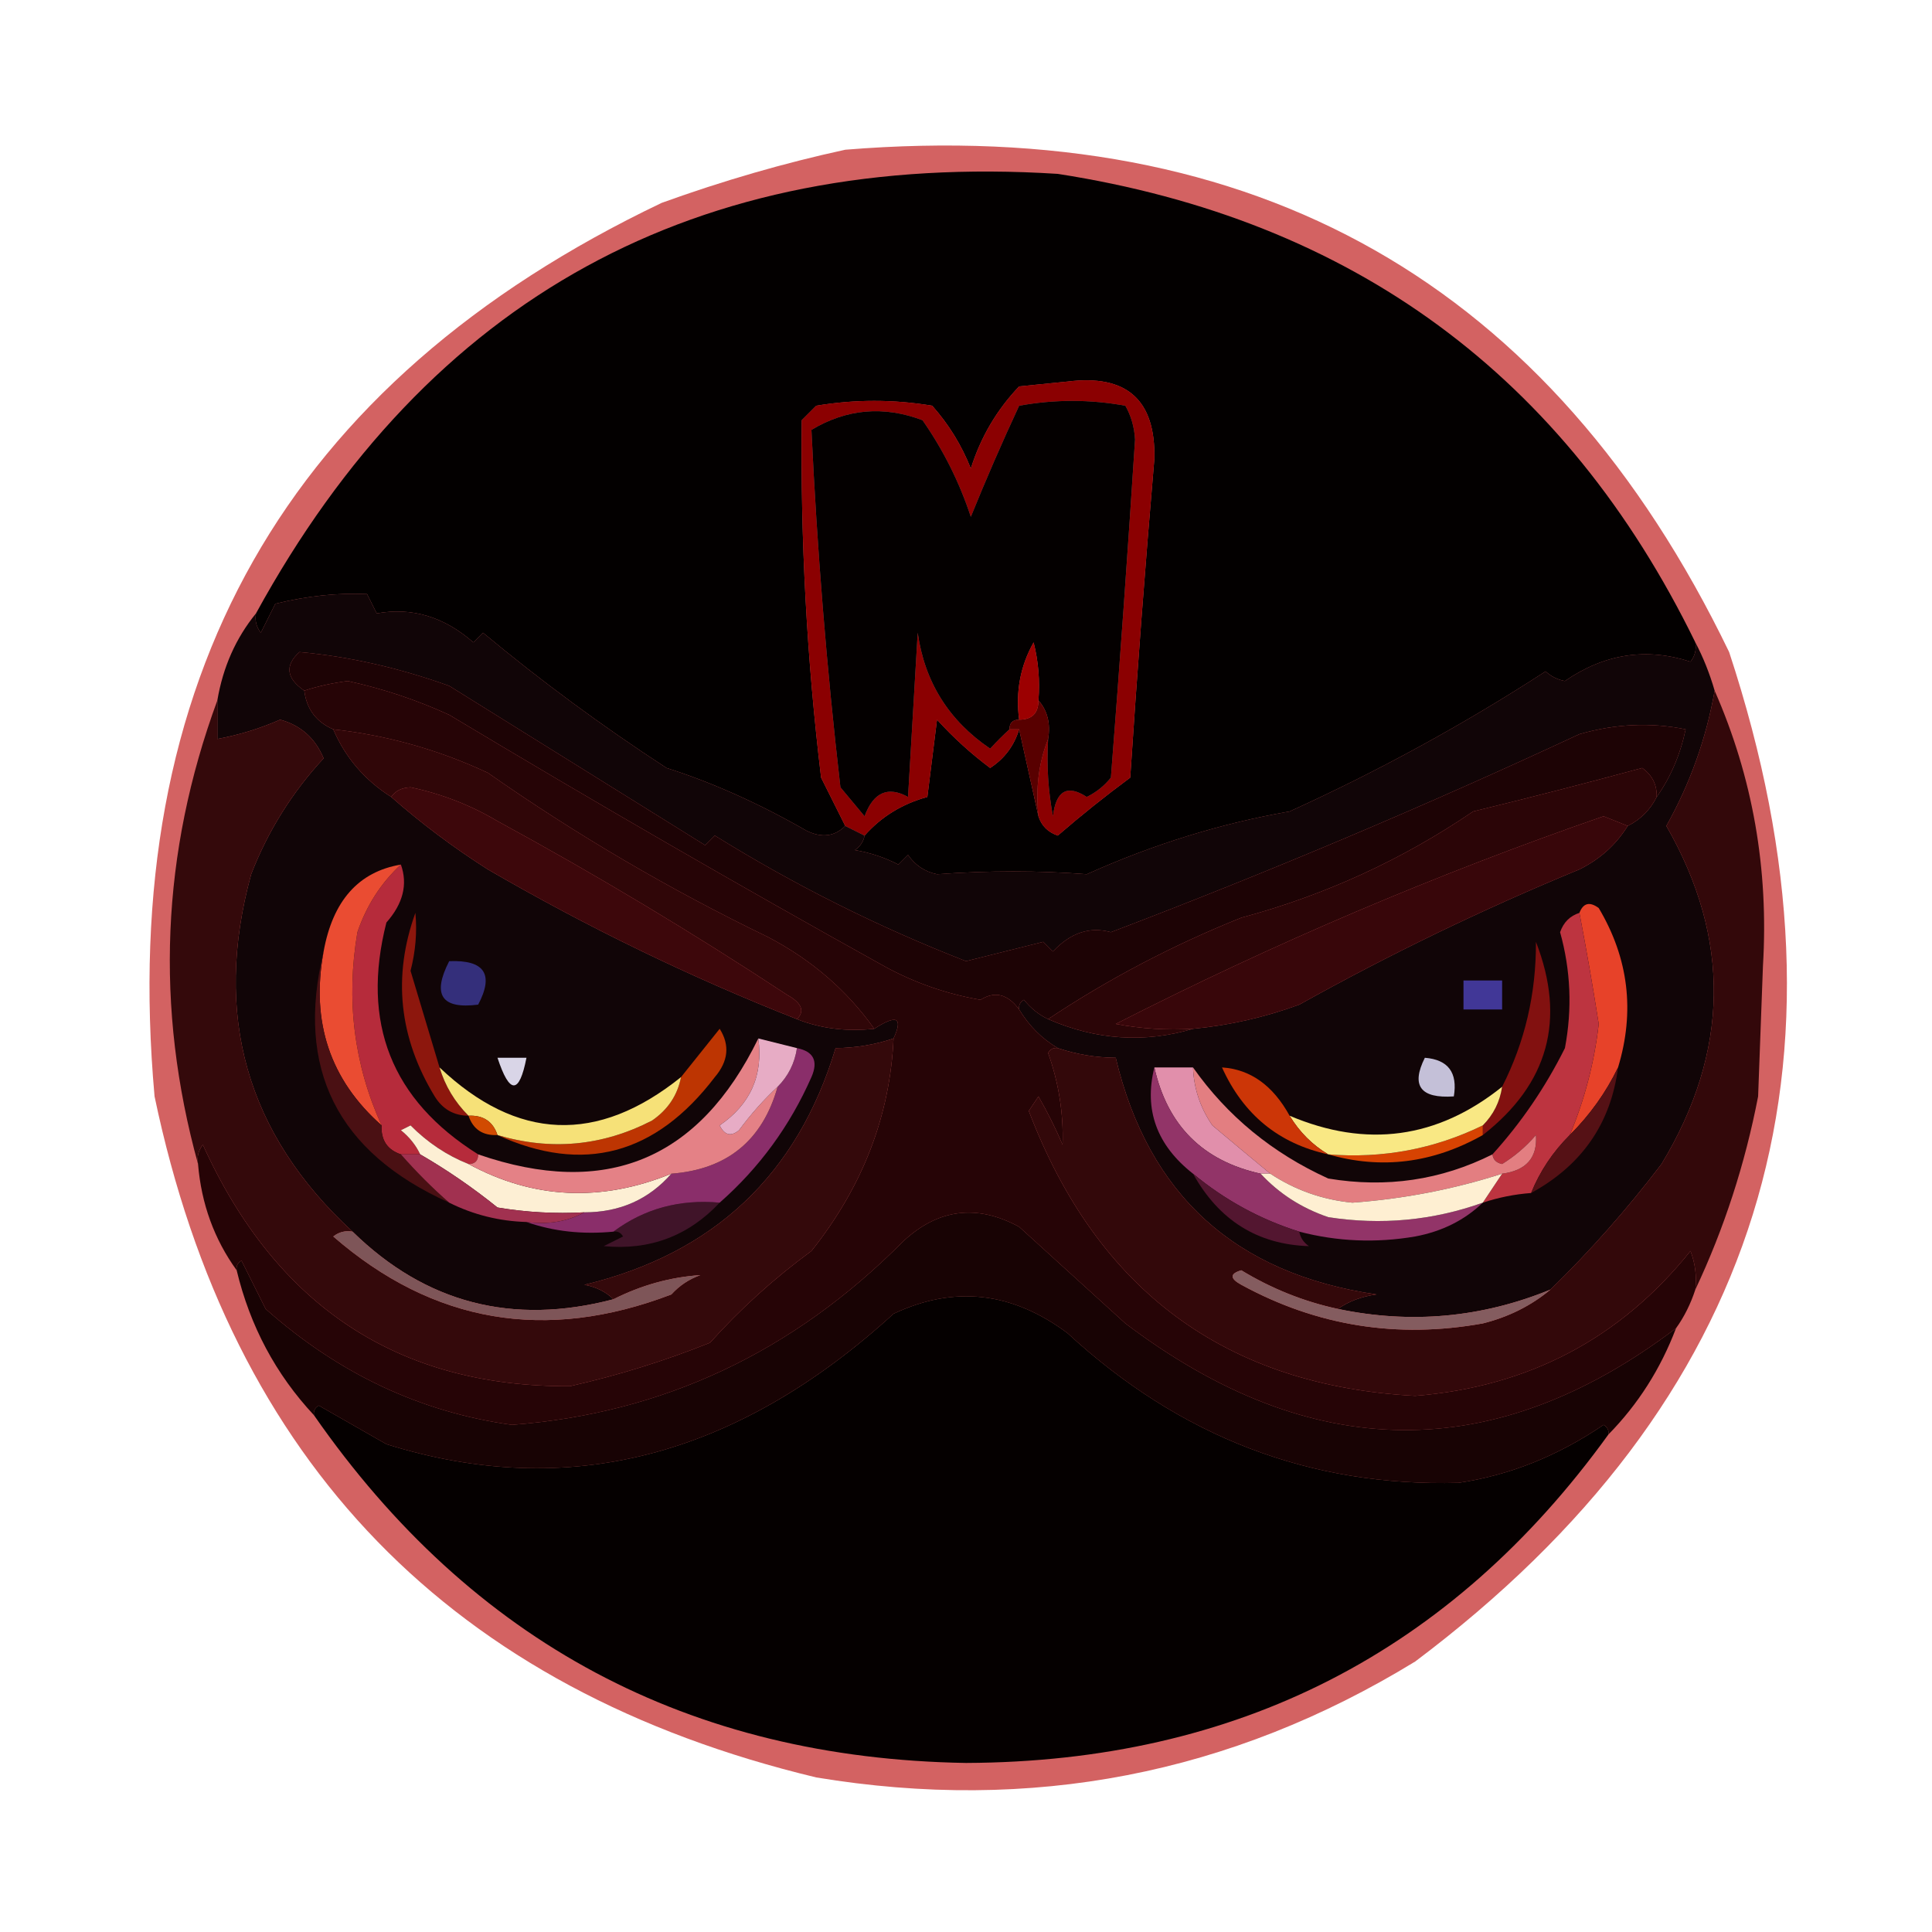 <svg xmlns="http://www.w3.org/2000/svg" xmlns:xlink="http://www.w3.org/1999/xlink" width="200" height="200" version="1.1" style="shape-rendering:geometricPrecision;text-rendering:geometricPrecision;image-rendering:optimizeQuality;fill-rule:evenodd;clip-rule:evenodd"><g><path style="opacity:.616" fill="#b80000" d="M 87.5,15.5 C 130.074,12.026 160.574,29.36 179,67.5C 193.104,110.287 182.27,145.12 146.5,172C 127.406,183.685 106.739,187.685 84.5,184C 46.779,174.945 23.945,151.445 16,113.5C 12.136,70.381 29.636,39.548 68.5,21C 74.835,18.711 81.168,16.877 87.5,15.5 Z"/></g><g><path style="opacity:1" fill="#030000" d="M 175.5,66.5 C 175.631,67.239 175.464,67.906 175,68.5C 170.424,67.013 166.091,67.679 162,70.5C 161.228,70.355 160.561,70.022 160,69.5C 151.591,74.957 142.758,79.791 133.5,84C 126.378,85.24 119.378,87.406 112.5,90.5C 107.524,90.112 102.358,90.112 97,90.5C 95.739,90.241 94.739,89.574 94,88.5C 93.667,88.833 93.333,89.167 93,89.5C 91.601,88.773 90.101,88.273 88.5,88C 89.056,87.617 89.389,87.117 89.5,86.5C 91.222,84.55 93.388,83.217 96,82.5C 96.333,79.833 96.667,77.167 97,74.5C 98.684,76.351 100.517,78.018 102.5,79.5C 103.984,78.533 104.984,77.2 105.5,75.5C 106.167,78.5 106.833,81.5 107.5,84.5C 107.811,85.478 108.478,86.144 109.5,86.5C 111.912,84.413 114.412,82.413 117,80.5C 117.723,69.49 118.556,58.49 119.5,47.5C 119.637,41.392 116.637,38.725 110.5,39.5C 108.833,39.667 107.167,39.833 105.5,40C 103.187,42.425 101.52,45.258 100.5,48.5C 99.546,46.092 98.213,43.925 96.5,42C 92.5,41.333 88.5,41.333 84.5,42C 84,42.5 83.5,43 83,43.5C 82.854,55.861 83.521,68.194 85,80.5C 85.847,82.193 86.68,83.86 87.5,85.5C 86.399,86.598 85.066,86.765 83.5,86C 78.565,83.17 73.731,81.003 69,79.5C 62.356,75.179 56.022,70.513 50,65.5C 49.667,65.833 49.333,66.167 49,66.5C 45.962,63.841 42.629,62.841 39,63.5C 38.667,62.833 38.333,62.167 38,61.5C 34.981,61.355 31.815,61.688 28.5,62.5C 28,63.5 27.5,64.5 27,65.5C 26.536,64.906 26.369,64.239 26.5,63.5C 44.41,30.789 72.076,15.622 109.5,18C 140.026,22.745 162.026,38.912 175.5,66.5 Z"/></g><g><path style="opacity:1" fill="#8b0001" d="M 107.5,84.5 C 107.194,81.615 107.527,78.948 108.5,76.5C 108.336,79.187 108.503,81.854 109,84.5C 109.315,81.853 110.482,81.186 112.5,82.5C 113.478,82.023 114.311,81.357 115,80.5C 115.913,68.835 116.746,57.168 117.5,45.5C 117.43,44.228 117.097,43.062 116.5,42C 112.833,41.333 109.167,41.333 105.5,42C 103.738,45.785 102.071,49.618 100.5,53.5C 99.319,49.916 97.652,46.582 95.5,43.5C 91.481,41.982 87.648,42.316 84,44.5C 84.581,56.865 85.581,69.199 87,81.5C 87.833,82.5 88.667,83.5 89.5,84.5C 90.415,82.02 91.915,81.353 94,82.5C 94.333,76.833 94.667,71.167 95,65.5C 95.713,70.587 98.213,74.587 102.5,77.5C 103.182,76.757 103.849,76.091 104.5,75.5C 104.833,75.5 105.167,75.5 105.5,75.5C 104.984,77.2 103.984,78.533 102.5,79.5C 100.517,78.018 98.684,76.351 97,74.5C 96.667,77.167 96.333,79.833 96,82.5C 93.388,83.217 91.222,84.55 89.5,86.5C 88.833,86.167 88.167,85.833 87.5,85.5C 86.68,83.86 85.847,82.193 85,80.5C 83.521,68.194 82.854,55.861 83,43.5C 83.5,43 84,42.5 84.5,42C 88.5,41.333 92.5,41.333 96.5,42C 98.213,43.925 99.546,46.092 100.5,48.5C 101.52,45.258 103.187,42.425 105.5,40C 107.167,39.833 108.833,39.667 110.5,39.5C 116.637,38.725 119.637,41.392 119.5,47.5C 118.556,58.49 117.723,69.49 117,80.5C 114.412,82.413 111.912,84.413 109.5,86.5C 108.478,86.144 107.811,85.478 107.5,84.5 Z"/></g><g><path style="opacity:1" fill="#040000" d="M 108.5,76.5 C 108.768,74.901 108.434,73.568 107.5,72.5C 107.662,70.473 107.495,68.473 107,66.5C 105.625,68.937 105.125,71.603 105.5,74.5C 104.833,74.5 104.5,74.833 104.5,75.5C 103.849,76.091 103.182,76.757 102.5,77.5C 98.213,74.587 95.713,70.587 95,65.5C 94.667,71.167 94.333,76.833 94,82.5C 91.915,81.353 90.415,82.02 89.5,84.5C 88.667,83.5 87.833,82.5 87,81.5C 85.581,69.199 84.581,56.865 84,44.5C 87.648,42.316 91.481,41.982 95.5,43.5C 97.652,46.582 99.319,49.916 100.5,53.5C 102.071,49.618 103.738,45.785 105.5,42C 109.167,41.333 112.833,41.333 116.5,42C 117.097,43.062 117.43,44.228 117.5,45.5C 116.746,57.168 115.913,68.835 115,80.5C 114.311,81.357 113.478,82.023 112.5,82.5C 110.482,81.186 109.315,81.853 109,84.5C 108.503,81.854 108.336,79.187 108.5,76.5 Z"/></g><g><path style="opacity:1" fill="#110507" d="M 87.5,85.5 C 88.167,85.833 88.833,86.167 89.5,86.5C 89.389,87.117 89.056,87.617 88.5,88C 90.101,88.273 91.601,88.773 93,89.5C 93.333,89.167 93.667,88.833 94,88.5C 94.739,89.574 95.739,90.241 97,90.5C 102.358,90.112 107.524,90.112 112.5,90.5C 119.378,87.406 126.378,85.24 133.5,84C 142.758,79.791 151.591,74.957 160,69.5C 160.561,70.022 161.228,70.355 162,70.5C 166.091,67.679 170.424,67.013 175,68.5C 175.464,67.906 175.631,67.239 175.5,66.5C 176.309,68.028 176.976,69.694 177.5,71.5C 176.632,76.435 174.966,81.102 172.5,85.5C 179.215,97.187 179.049,108.854 172,120.5C 168.422,125.194 164.588,129.527 160.5,133.5C 153.378,136.412 146.045,137.079 138.5,135.5C 139.609,134.71 140.942,134.21 142.5,134C 127.877,131.871 118.877,123.705 115.5,109.5C 113.435,109.483 111.435,109.15 109.5,108.5C 107.861,107.527 106.527,106.194 105.5,104.5C 105.435,104.062 105.601,103.728 106,103.5C 106.708,104.381 107.542,105.047 108.5,105.5C 113.464,107.665 118.464,107.998 123.5,106.5C 127.263,106.143 130.93,105.31 134.5,104C 143.908,98.755 153.574,94.089 163.5,90C 165.618,88.951 167.284,87.451 168.5,85.5C 169.833,84.833 170.833,83.833 171.5,82.5C 172.942,80.46 173.942,78.127 174.5,75.5C 170.871,74.762 167.204,74.929 163.5,76C 147.584,83.417 131.417,90.25 115,96.5C 112.816,95.892 110.816,96.559 109,98.5C 108.667,98.167 108.333,97.833 108,97.5C 105.333,98.167 102.667,98.833 100,99.5C 90.931,95.965 82.264,91.632 74,86.5C 73.667,86.833 73.333,87.167 73,87.5C 64.167,82 55.333,76.5 46.5,71C 41.28,69.127 36.114,67.96 31,67.5C 29.466,68.88 29.633,70.214 31.5,71.5C 31.738,73.404 32.738,74.738 34.5,75.5C 35.757,78.427 37.757,80.761 40.5,82.5C 43.586,85.223 46.92,87.723 50.5,90C 60.864,96.017 71.531,101.183 82.5,105.5C 84.948,106.473 87.615,106.806 90.5,106.5C 92.838,104.989 93.504,105.323 92.5,107.5C 90.565,108.15 88.565,108.483 86.5,108.5C 82.557,121.607 73.891,129.774 60.5,133C 61.737,133.232 62.737,133.732 63.5,134.5C 53.061,137.235 44.061,134.902 36.5,127.5C 25.505,117.39 22.005,105.056 26,90.5C 27.736,86.028 30.236,82.028 33.5,78.5C 32.634,76.418 31.134,75.085 29,74.5C 26.913,75.418 24.747,76.085 22.5,76.5C 22.5,75.167 22.5,73.833 22.5,72.5C 23.083,69.053 24.416,66.053 26.5,63.5C 26.369,64.239 26.536,64.906 27,65.5C 27.5,64.5 28,63.5 28.5,62.5C 31.815,61.688 34.981,61.355 38,61.5C 38.333,62.167 38.667,62.833 39,63.5C 42.629,62.841 45.962,63.841 49,66.5C 49.333,66.167 49.667,65.833 50,65.5C 56.022,70.513 62.356,75.179 69,79.5C 73.731,81.003 78.565,83.17 83.5,86C 85.066,86.765 86.399,86.598 87.5,85.5 Z"/></g><g><path style="opacity:1" fill="#580000" d="M 107.5,72.5 C 108.434,73.568 108.768,74.901 108.5,76.5C 107.527,78.948 107.194,81.615 107.5,84.5C 106.833,81.5 106.167,78.5 105.5,75.5C 105.167,75.5 104.833,75.5 104.5,75.5C 104.5,74.833 104.833,74.5 105.5,74.5C 106.833,74.5 107.5,73.833 107.5,72.5 Z"/></g><g><path style="opacity:1" fill="#300608" d="M 34.5,75.5 C 40.071,76.116 45.404,77.616 50.5,80C 59.674,86.423 69.34,92.09 79.5,97C 84.021,99.366 87.687,102.533 90.5,106.5C 87.615,106.806 84.948,106.473 82.5,105.5C 83.332,104.671 82.999,103.838 81.5,103C 71.744,96.574 61.744,90.574 51.5,85C 48.725,83.351 45.725,82.184 42.5,81.5C 41.584,81.543 40.917,81.876 40.5,82.5C 37.757,80.761 35.757,78.427 34.5,75.5 Z"/></g><g><path style="opacity:1" fill="#9c0001" d="M 107.5,72.5 C 107.5,73.833 106.833,74.5 105.5,74.5C 105.125,71.603 105.625,68.937 107,66.5C 107.495,68.473 107.662,70.473 107.5,72.5 Z"/></g><g><path style="opacity:1" fill="#1d0305" d="M 171.5,82.5 C 171.539,81.244 171.039,80.244 170,79.5C 164.221,81.07 158.388,82.57 152.5,84C 145.147,89.005 137.147,92.672 128.5,95C 121.38,97.856 114.713,101.356 108.5,105.5C 107.542,105.047 106.708,104.381 106,103.5C 105.601,103.728 105.435,104.062 105.5,104.5C 104.318,102.9 102.985,102.567 101.5,103.5C 97.972,102.894 94.639,101.728 91.5,100C 76.401,91.613 61.401,82.947 46.5,74C 43.142,72.46 39.642,71.293 36,70.5C 34.366,70.713 32.866,71.046 31.5,71.5C 29.633,70.214 29.466,68.88 31,67.5C 36.114,67.96 41.28,69.127 46.5,71C 55.333,76.5 64.167,82 73,87.5C 73.333,87.167 73.667,86.833 74,86.5C 82.264,91.632 90.931,95.965 100,99.5C 102.667,98.833 105.333,98.167 108,97.5C 108.333,97.833 108.667,98.167 109,98.5C 110.816,96.559 112.816,95.892 115,96.5C 131.417,90.25 147.584,83.417 163.5,76C 167.204,74.929 170.871,74.762 174.5,75.5C 173.942,78.127 172.942,80.46 171.5,82.5 Z"/></g><g><path style="opacity:1" fill="#2b0507" d="M 171.5,82.5 C 170.833,83.833 169.833,84.833 168.5,85.5C 167.784,85.217 166.951,84.884 166,84.5C 148.698,90.492 131.864,97.659 115.5,106C 118.146,106.497 120.813,106.664 123.5,106.5C 118.464,107.998 113.464,107.665 108.5,105.5C 114.713,101.356 121.38,97.856 128.5,95C 137.147,92.672 145.147,89.005 152.5,84C 158.388,82.57 164.221,81.07 170,79.5C 171.039,80.244 171.539,81.244 171.5,82.5 Z"/></g><g><path style="opacity:1" fill="#3d070b" d="M 82.5,105.5 C 71.531,101.183 60.864,96.017 50.5,90C 46.92,87.723 43.586,85.223 40.5,82.5C 40.917,81.876 41.584,81.543 42.5,81.5C 45.725,82.184 48.725,83.351 51.5,85C 61.744,90.574 71.744,96.574 81.5,103C 82.999,103.838 83.332,104.671 82.5,105.5 Z"/></g><g><path style="opacity:1" fill="#38060a" d="M 168.5,85.5 C 167.284,87.451 165.618,88.951 163.5,90C 153.574,94.089 143.908,98.755 134.5,104C 130.93,105.31 127.263,106.143 123.5,106.5C 120.813,106.664 118.146,106.497 115.5,106C 131.864,97.659 148.698,90.492 166,84.5C 166.951,84.884 167.784,85.217 168.5,85.5 Z"/></g><g><path style="opacity:1" fill="#b62b3b" d="M 41.5,89.5 C 42.229,91.543 41.729,93.543 40,95.5C 37.359,105.875 40.526,113.875 49.5,119.5C 49.5,120.167 49.167,120.5 48.5,120.5C 46.264,119.611 44.264,118.278 42.5,116.5C 42.167,116.667 41.833,116.833 41.5,117C 42.38,117.708 43.047,118.542 43.5,119.5C 42.833,119.5 42.167,119.5 41.5,119.5C 40.094,119.027 39.427,118.027 39.5,116.5C 36.639,110.189 35.806,103.522 37,96.5C 37.938,93.743 39.438,91.41 41.5,89.5 Z"/></g><g><path style="opacity:1" fill="#342f7b" d="M 46.5,99.5 C 50.161,99.35 51.161,100.85 49.5,104C 45.707,104.487 44.707,102.987 46.5,99.5 Z"/></g><g><path style="opacity:1" fill="#413797" d="M 151.5,101.5 C 152.833,101.5 154.167,101.5 155.5,101.5C 155.5,102.5 155.5,103.5 155.5,104.5C 154.167,104.5 152.833,104.5 151.5,104.5C 151.5,103.5 151.5,102.5 151.5,101.5 Z"/></g><g><path style="opacity:1" fill="#260406" d="M 105.5,104.5 C 106.527,106.194 107.861,107.527 109.5,108.5C 109.062,108.435 108.728,108.601 108.5,109C 109.599,112.094 110.099,115.26 110,118.5C 109.261,116.779 108.427,115.113 107.5,113.5C 107.167,114 106.833,114.5 106.5,115C 113.587,133.62 126.92,143.453 146.5,144.5C 158.241,143.557 167.741,138.557 175,129.5C 175.49,130.793 175.657,132.127 175.5,133.5C 175.011,134.995 174.345,136.329 173.5,137.5C 154.726,151.721 135.726,151.554 116.5,137C 112.833,133.667 109.167,130.333 105.5,127C 101.126,124.627 97.126,125.127 93.5,128.5C 82.107,139.988 68.607,146.321 53,147.5C 43.532,146.19 35.032,142.19 27.5,135.5C 26.667,133.833 25.833,132.167 25,130.5C 24.601,130.728 24.435,131.062 24.5,131.5C 22.177,128.286 20.844,124.62 20.5,120.5C 20.369,119.761 20.536,119.094 21,118.5C 28.596,135.256 41.263,143.59 59,143.5C 63.961,142.385 68.795,140.885 73.5,139C 76.634,135.502 80.134,132.335 84,129.5C 89.3,122.848 92.133,115.514 92.5,107.5C 93.504,105.323 92.838,104.989 90.5,106.5C 87.687,102.533 84.021,99.366 79.5,97C 69.34,92.09 59.674,86.423 50.5,80C 45.404,77.616 40.071,76.116 34.5,75.5C 32.738,74.738 31.738,73.404 31.5,71.5C 32.866,71.046 34.366,70.713 36,70.5C 39.642,71.293 43.142,72.46 46.5,74C 61.401,82.947 76.401,91.613 91.5,100C 94.639,101.728 97.972,102.894 101.5,103.5C 102.985,102.567 104.318,102.9 105.5,104.5 Z"/></g><g><path style="opacity:1" fill="#ea4c32" d="M 41.5,89.5 C 39.438,91.41 37.938,93.743 37,96.5C 35.806,103.522 36.639,110.189 39.5,116.5C 34.159,111.776 32.159,105.776 33.5,98.5C 34.451,93.24 37.118,90.24 41.5,89.5 Z"/></g><g><path style="opacity:1" fill="#e74229" d="M 167.5,110.5 C 166.251,113.09 164.584,115.424 162.5,117.5C 164.041,113.836 165.041,110.003 165.5,106C 164.895,102.143 164.228,98.31 163.5,94.5C 163.897,93.475 164.563,93.308 165.5,94C 168.594,99.201 169.261,104.701 167.5,110.5 Z"/></g><g><path style="opacity:1" fill="#821110" d="M 153.5,117.5 C 153.5,117.167 153.5,116.833 153.5,116.5C 154.6,115.395 155.267,114.062 155.5,112.5C 157.858,107.86 159.025,102.86 159,97.5C 162.125,105.538 160.292,112.204 153.5,117.5 Z"/></g><g><path style="opacity:1" fill="#8d170d" d="M 45.5,110.5 C 46.075,112.411 47.075,114.078 48.5,115.5C 46.983,115.489 45.816,114.823 45,113.5C 41.3,107.414 40.633,101.081 43,94.5C 43.188,96.476 43.021,98.476 42.5,100.5C 43.5,103.834 44.5,107.168 45.5,110.5 Z"/></g><g><path style="opacity:1" fill="#bd3440" d="M 163.5,94.5 C 164.228,98.31 164.895,102.143 165.5,106C 165.041,110.003 164.041,113.836 162.5,117.5C 160.748,119.246 159.415,121.246 158.5,123.5C 156.784,123.629 155.117,123.962 153.5,124.5C 154.167,123.5 154.833,122.5 155.5,121.5C 158.001,121.174 159.168,119.841 159,117.5C 157.981,118.687 156.814,119.687 155.5,120.5C 154.893,120.376 154.56,120.043 154.5,119.5C 157.484,116.209 159.984,112.542 162,108.5C 162.767,104.442 162.6,100.442 161.5,96.5C 161.855,95.478 162.522,94.811 163.5,94.5 Z"/></g><g><path style="opacity:1" fill="#4a1013" d="M 33.5,98.5 C 32.159,105.776 34.159,111.776 39.5,116.5C 39.427,118.027 40.094,119.027 41.5,119.5C 43.112,121.333 44.778,123 46.5,124.5C 34.893,119.282 30.559,110.616 33.5,98.5 Z"/></g><g><path style="opacity:1" fill="#bd3502" d="M 51.5,117.5 C 57.033,119.142 62.367,118.642 67.5,116C 69.141,114.871 70.141,113.371 70.5,111.5C 71.81,109.852 73.143,108.186 74.5,106.5C 75.568,108.187 75.401,109.854 74,111.5C 67.871,119.55 60.371,121.55 51.5,117.5 Z"/></g><g><path style="opacity:1" fill="#33080a" d="M 177.5,71.5 C 181.44,80.465 183.107,89.965 182.5,100C 182.333,104.5 182.167,109 182,113.5C 180.645,120.516 178.479,127.183 175.5,133.5C 175.657,132.127 175.49,130.793 175,129.5C 167.741,138.557 158.241,143.557 146.5,144.5C 126.92,143.453 113.587,133.62 106.5,115C 106.833,114.5 107.167,114 107.5,113.5C 108.427,115.113 109.261,116.779 110,118.5C 110.099,115.26 109.599,112.094 108.5,109C 108.728,108.601 109.062,108.435 109.5,108.5C 111.435,109.15 113.435,109.483 115.5,109.5C 118.877,123.705 127.877,131.871 142.5,134C 140.942,134.21 139.609,134.71 138.5,135.5C 134.973,134.74 131.64,133.406 128.5,131.5C 127.304,131.846 127.304,132.346 128.5,133C 136.313,137.264 144.646,138.597 153.5,137C 156.174,136.33 158.507,135.163 160.5,133.5C 164.588,129.527 168.422,125.194 172,120.5C 179.049,108.854 179.215,97.187 172.5,85.5C 174.966,81.102 176.632,76.435 177.5,71.5 Z"/></g><g><path style="opacity:1" fill="#e37e81" d="M 123.5,110.5 C 127.051,115.538 131.718,119.371 137.5,122C 143.51,123.002 149.177,122.169 154.5,119.5C 154.56,120.043 154.893,120.376 155.5,120.5C 156.814,119.687 157.981,118.687 159,117.5C 159.168,119.841 158.001,121.174 155.5,121.5C 150.497,123.108 145.331,124.108 140,124.5C 136.903,124.199 134.07,123.199 131.5,121.5C 129.544,119.886 127.544,118.219 125.5,116.5C 124.253,114.677 123.586,112.677 123.5,110.5 Z"/></g><g><path style="opacity:1" fill="#d74302" d="M 153.5,116.5 C 153.5,116.833 153.5,117.167 153.5,117.5C 148.327,120.415 142.993,121.082 137.5,119.5C 143.136,119.95 148.47,118.95 153.5,116.5 Z"/></g><g><path style="opacity:1" fill="#e18fab" d="M 119.5,110.5 C 120.833,110.5 122.167,110.5 123.5,110.5C 123.586,112.677 124.253,114.677 125.5,116.5C 127.544,118.219 129.544,119.886 131.5,121.5C 131.167,121.5 130.833,121.5 130.5,121.5C 124.509,120.176 120.843,116.509 119.5,110.5 Z"/></g><g><path style="opacity:1" fill="#f9e884" d="M 155.5,112.5 C 155.267,114.062 154.6,115.395 153.5,116.5C 148.47,118.95 143.136,119.95 137.5,119.5C 135.861,118.527 134.527,117.194 133.5,115.5C 141.464,118.875 148.797,117.875 155.5,112.5 Z"/></g><g><path style="opacity:1" fill="#923468" d="M 119.5,110.5 C 120.843,116.509 124.509,120.176 130.5,121.5C 132.41,123.562 134.743,125.062 137.5,126C 142.983,126.85 148.317,126.35 153.5,124.5C 151.615,126.311 149.281,127.478 146.5,128C 142.446,128.694 138.446,128.527 134.5,127.5C 130.465,126.234 126.798,124.234 123.5,121.5C 119.742,118.55 118.408,114.883 119.5,110.5 Z"/></g><g><path style="opacity:1" fill="#551115" d="M 167.5,110.5 C 166.759,116.292 163.759,120.625 158.5,123.5C 159.415,121.246 160.748,119.246 162.5,117.5C 164.584,115.424 166.251,113.09 167.5,110.5 Z"/></g><g><path style="opacity:1" fill="#cc3607" d="M 133.5,115.5 C 134.527,117.194 135.861,118.527 137.5,119.5C 132.378,118.387 128.712,115.387 126.5,110.5C 129.438,110.69 131.771,112.357 133.5,115.5 Z"/></g><g><path style="opacity:1" fill="#c4c0d8" d="M 147.5,109.5 C 149.912,109.694 150.912,111.027 150.5,113.5C 147.046,113.733 146.046,112.4 147.5,109.5 Z"/></g><g><path style="opacity:1" fill="#531630" d="M 123.5,121.5 C 126.798,124.234 130.465,126.234 134.5,127.5C 134.611,128.117 134.944,128.617 135.5,129C 130.193,128.835 126.193,126.335 123.5,121.5 Z"/></g><g><path style="opacity:1" fill="#feefd2" d="M 130.5,121.5 C 130.833,121.5 131.167,121.5 131.5,121.5C 134.07,123.199 136.903,124.199 140,124.5C 145.331,124.108 150.497,123.108 155.5,121.5C 154.833,122.5 154.167,123.5 153.5,124.5C 148.317,126.35 142.983,126.85 137.5,126C 134.743,125.062 132.41,123.562 130.5,121.5 Z"/></g><g><path style="opacity:1" fill="#180304" d="M 173.5,137.5 C 171.902,141.711 169.568,145.378 166.5,148.5C 166.565,148.062 166.399,147.728 166,147.5C 161.268,150.718 156.268,152.718 151,153.5C 135.67,153.926 122.17,148.76 110.5,138C 104.757,133.714 98.757,133.047 92.5,136C 76.209,150.866 58.709,155.366 40,149.5C 37.667,148.167 35.333,146.833 33,145.5C 32.601,145.728 32.435,146.062 32.5,146.5C 28.55,142.271 25.883,137.271 24.5,131.5C 24.435,131.062 24.601,130.728 25,130.5C 25.833,132.167 26.667,133.833 27.5,135.5C 35.032,142.19 43.532,146.19 53,147.5C 68.607,146.321 82.107,139.988 93.5,128.5C 97.126,125.127 101.126,124.627 105.5,127C 109.167,130.333 112.833,133.667 116.5,137C 135.726,151.554 154.726,151.721 173.5,137.5 Z"/></g><g><path style="opacity:1" fill="#845c5f" d="M 138.5,135.5 C 146.045,137.079 153.378,136.412 160.5,133.5C 158.507,135.163 156.174,136.33 153.5,137C 144.646,138.597 136.313,137.264 128.5,133C 127.304,132.346 127.304,131.846 128.5,131.5C 131.64,133.406 134.973,134.74 138.5,135.5 Z"/></g><g><path style="opacity:1" fill="#34090b" d="M 22.5,72.5 C 22.5,73.833 22.5,75.167 22.5,76.5C 24.747,76.085 26.913,75.418 29,74.5C 31.134,75.085 32.634,76.418 33.5,78.5C 30.236,82.028 27.736,86.028 26,90.5C 22.005,105.056 25.505,117.39 36.5,127.5C 35.761,127.369 35.094,127.536 34.5,128C 44.828,136.971 56.495,138.971 69.5,134C 70.328,133.085 71.328,132.419 72.5,132C 69.39,132.209 66.39,133.042 63.5,134.5C 62.737,133.732 61.737,133.232 60.5,133C 73.891,129.774 82.557,121.607 86.5,108.5C 88.565,108.483 90.565,108.15 92.5,107.5C 92.133,115.514 89.3,122.848 84,129.5C 80.134,132.335 76.634,135.502 73.5,139C 68.795,140.885 63.961,142.385 59,143.5C 41.263,143.59 28.596,135.256 21,118.5C 20.536,119.094 20.369,119.761 20.5,120.5C 16.024,104.304 16.691,88.304 22.5,72.5 Z"/></g><g><path style="opacity:1" fill="#7e5558" d="M 36.5,127.5 C 44.061,134.902 53.061,137.235 63.5,134.5C 66.39,133.042 69.39,132.209 72.5,132C 71.328,132.419 70.328,133.085 69.5,134C 56.495,138.971 44.828,136.971 34.5,128C 35.094,127.536 35.761,127.369 36.5,127.5 Z"/></g><g><path style="opacity:1" fill="#401429" d="M 74.5,124.5 C 71.252,127.955 67.252,129.455 62.5,129C 63.167,128.667 63.833,128.333 64.5,128C 64.272,127.601 63.938,127.435 63.5,127.5C 66.686,125.126 70.353,124.126 74.5,124.5 Z"/></g><g><path style="opacity:1" fill="#8a2e6a" d="M 82.5,108.5 C 84.225,108.843 84.725,109.843 84,111.5C 81.772,116.555 78.605,120.889 74.5,124.5C 70.353,124.126 66.686,125.126 63.5,127.5C 60.287,127.81 57.287,127.477 54.5,126.5C 56.735,126.795 58.735,126.461 60.5,125.5C 64.165,125.498 67.165,124.165 69.5,121.5C 75.272,121.06 78.939,118.06 80.5,112.5C 81.6,111.395 82.267,110.062 82.5,108.5 Z"/></g><g><path style="opacity:1" fill="#fdefd4" d="M 48.5,120.5 C 55.209,124.135 62.209,124.469 69.5,121.5C 67.165,124.165 64.165,125.498 60.5,125.5C 57.482,125.665 54.482,125.498 51.5,125C 48.953,122.946 46.286,121.113 43.5,119.5C 43.047,118.542 42.38,117.708 41.5,117C 41.833,116.833 42.167,116.667 42.5,116.5C 44.264,118.278 46.264,119.611 48.5,120.5 Z"/></g><g><path style="opacity:1" fill="#a13150" d="M 41.5,119.5 C 42.167,119.5 42.833,119.5 43.5,119.5C 46.286,121.113 48.953,122.946 51.5,125C 54.482,125.498 57.482,125.665 60.5,125.5C 58.735,126.461 56.735,126.795 54.5,126.5C 51.673,126.416 49.006,125.75 46.5,124.5C 44.778,123 43.112,121.333 41.5,119.5 Z"/></g><g><path style="opacity:1" fill="#e48186" d="M 78.5,107.5 C 79.018,111.317 77.685,114.317 74.5,116.5C 75.002,117.521 75.668,117.688 76.5,117C 77.733,115.333 79.067,113.833 80.5,112.5C 78.939,118.06 75.272,121.06 69.5,121.5C 62.209,124.469 55.209,124.135 48.5,120.5C 49.167,120.5 49.5,120.167 49.5,119.5C 62.705,124.064 72.372,120.064 78.5,107.5 Z"/></g><g><path style="opacity:1" fill="#f6e178" d="M 45.5,110.5 C 53.524,118.11 61.857,118.443 70.5,111.5C 70.141,113.371 69.141,114.871 67.5,116C 62.367,118.642 57.033,119.142 51.5,117.5C 51.027,116.094 50.027,115.427 48.5,115.5C 47.075,114.078 46.075,112.411 45.5,110.5 Z"/></g><g><path style="opacity:1" fill="#d14b01" d="M 48.5,115.5 C 50.027,115.427 51.027,116.094 51.5,117.5C 49.973,117.573 48.973,116.906 48.5,115.5 Z"/></g><g><path style="opacity:1" fill="#e7acc5" d="M 78.5,107.5 C 79.833,107.833 81.167,108.167 82.5,108.5C 82.267,110.062 81.6,111.395 80.5,112.5C 79.067,113.833 77.733,115.333 76.5,117C 75.668,117.688 75.002,117.521 74.5,116.5C 77.685,114.317 79.018,111.317 78.5,107.5 Z"/></g><g><path style="opacity:1" fill="#d9d5e7" d="M 51.5,109.5 C 52.5,109.5 53.5,109.5 54.5,109.5C 53.754,113.31 52.754,113.31 51.5,109.5 Z"/></g><g><path style="opacity:1" fill="#050000" d="M 166.5,148.5 C 150.224,171.056 128.057,182.389 100,182.5C 71.36,182.03 48.86,170.03 32.5,146.5C 32.435,146.062 32.601,145.728 33,145.5C 35.333,146.833 37.667,148.167 40,149.5C 58.709,155.366 76.209,150.866 92.5,136C 98.757,133.047 104.757,133.714 110.5,138C 122.17,148.76 135.67,153.926 151,153.5C 156.268,152.718 161.268,150.718 166,147.5C 166.399,147.728 166.565,148.062 166.5,148.5 Z"/></g></svg>